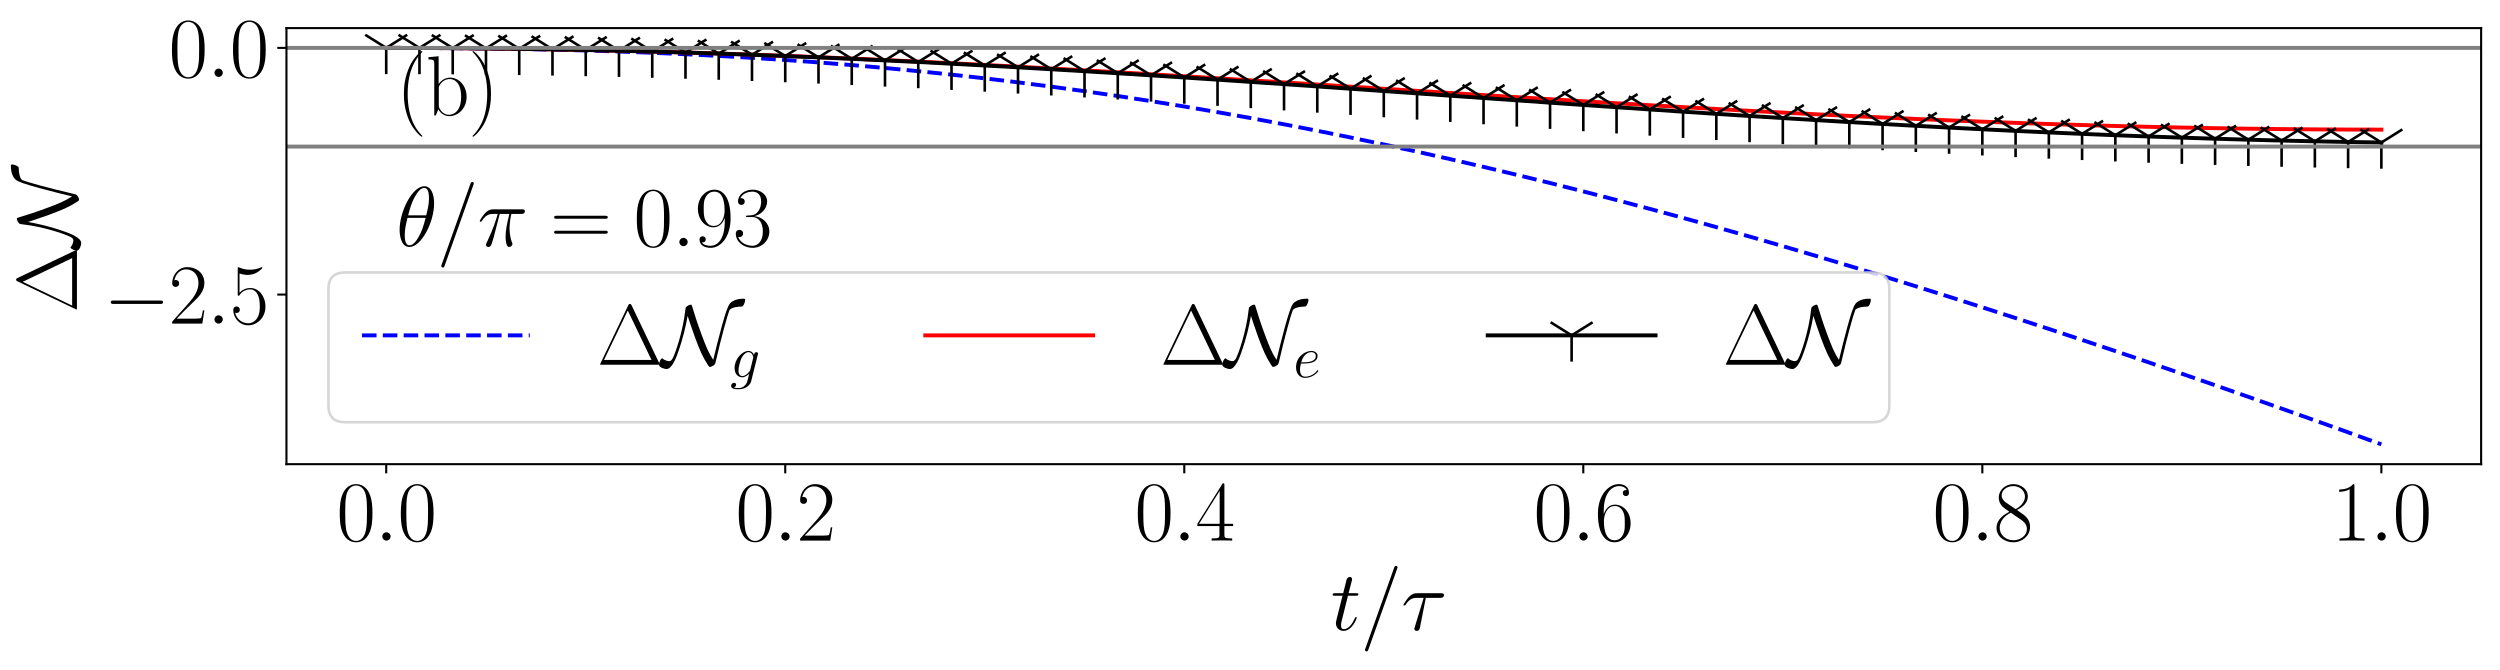 <?xml version="1.0" encoding="utf-8" standalone="no"?>
<!DOCTYPE svg PUBLIC "-//W3C//DTD SVG 1.1//EN"
  "http://www.w3.org/Graphics/SVG/1.1/DTD/svg11.dtd">
<svg xmlns:xlink="http://www.w3.org/1999/xlink" width="953.449pt" height="255.45pt" viewBox="0 0 953.449 255.45" xmlns="http://www.w3.org/2000/svg" version="1.1">
 <defs>
  <style type="text/css">*{stroke-linejoin: round; stroke-linecap: butt}</style>
 </defs>
 <g id="figure_1">
  <g id="patch_1">
   <path d="M 0 255.45 
L 953.449 255.45 
L 953.449 -0 
L 0 -0 
z
" style="fill: #ffffff"/>
  </g>
  <g id="axes_1">
   <g id="patch_2">
    <path d="M 109.249 177.03 
L 946.249 177.03 
L 946.249 10.71 
L 109.249 10.71 
z
" style="fill: #ffffff"/>
   </g>
   <g id="matplotlib.axis_1">
    <g id="xtick_1">
     <g id="line2d_1">
      <defs>
       <path id="m0fc0eaace1" d="M 0 0 
L 0 3.5 
" style="stroke: #000000; stroke-width: 0.8"/>
      </defs>
      <g>
       <use xlink:href="#m0fc0eaace1" x="147.293" y="177.03" style="stroke: #000000; stroke-width: 0.8"/>
      </g>
     </g>
     <g id="text_1">
      <!-- $\mathdefault{0.0}$ -->
      <g transform="translate(128.337 206.169) scale(0.32 -0.32)">
       <defs>
        <path id="CMR17-30" d="M 2688 2038 
C 2688 2430 2682 3099 2413 3613 
C 2176 4063 1798 4224 1466 4224 
C 1158 4224 768 4082 525 3620 
C 269 3137 243 2539 243 2038 
C 243 1671 250 1112 448 623 
C 723 -39 1216 -128 1466 -128 
C 1760 -128 2208 -7 2470 604 
C 2662 1048 2688 1568 2688 2038 
z
M 1466 -26 
C 1056 -26 813 328 723 816 
C 653 1196 653 1749 653 2109 
C 653 2604 653 3015 736 3407 
C 858 3954 1216 4121 1466 4121 
C 1728 4121 2067 3947 2189 3420 
C 2272 3054 2278 2623 2278 2109 
C 2278 1691 2278 1176 2202 797 
C 2067 96 1690 -26 1466 -26 
z
" transform="scale(0.016)"/>
        <path id="CMMI12-3a" d="M 1178 307 
C 1178 492 1024 620 870 620 
C 685 620 557 467 557 313 
C 557 128 710 0 864 0 
C 1050 0 1178 153 1178 307 
z
" transform="scale(0.016)"/>
       </defs>
       <use xlink:href="#CMR17-30" transform="scale(0.996)"/>
       <use xlink:href="#CMMI12-3a" transform="translate(45.69 0) scale(0.996)"/>
       <use xlink:href="#CMR17-30" transform="translate(72.788 0) scale(0.996)"/>
      </g>
     </g>
    </g>
    <g id="xtick_2">
     <g id="line2d_2">
      <g>
       <use xlink:href="#m0fc0eaace1" x="299.475" y="177.03" style="stroke: #000000; stroke-width: 0.8"/>
      </g>
     </g>
     <g id="text_2">
      <!-- $\mathdefault{0.2}$ -->
      <g transform="translate(280.519 206.169) scale(0.32 -0.32)">
       <defs>
        <path id="CMR17-32" d="M 2669 990 
L 2554 990 
C 2490 537 2438 460 2413 422 
C 2381 371 1920 371 1830 371 
L 602 371 
C 832 620 1280 1073 1824 1596 
C 2214 1966 2669 2400 2669 3033 
C 2669 3788 2067 4224 1395 4224 
C 691 4224 262 3603 262 3027 
C 262 2777 448 2745 525 2745 
C 589 2745 781 2783 781 3007 
C 781 3206 614 3264 525 3264 
C 486 3264 448 3257 422 3244 
C 544 3788 915 4057 1306 4057 
C 1862 4057 2227 3616 2227 3033 
C 2227 2477 1901 1998 1536 1583 
L 262 147 
L 262 0 
L 2515 0 
L 2669 990 
z
" transform="scale(0.016)"/>
       </defs>
       <use xlink:href="#CMR17-30" transform="scale(0.996)"/>
       <use xlink:href="#CMMI12-3a" transform="translate(45.69 0) scale(0.996)"/>
       <use xlink:href="#CMR17-32" transform="translate(72.788 0) scale(0.996)"/>
      </g>
     </g>
    </g>
    <g id="xtick_3">
     <g id="line2d_3">
      <g>
       <use xlink:href="#m0fc0eaace1" x="451.657" y="177.03" style="stroke: #000000; stroke-width: 0.8"/>
      </g>
     </g>
     <g id="text_3">
      <!-- $\mathdefault{0.4}$ -->
      <g transform="translate(432.701 206.169) scale(0.32 -0.32)">
       <defs>
        <path id="CMR17-34" d="M 2150 4147 
C 2150 4281 2144 4288 2029 4288 
L 128 1254 
L 128 1088 
L 1779 1088 
L 1779 460 
C 1779 230 1766 166 1318 166 
L 1197 166 
L 1197 0 
C 1402 12 1747 12 1965 12 
C 2182 12 2528 12 2733 0 
L 2733 166 
L 2611 166 
C 2163 166 2150 230 2150 460 
L 2150 1088 
L 2803 1088 
L 2803 1254 
L 2150 1254 
L 2150 4147 
z
M 1798 3723 
L 1798 1254 
L 256 1254 
L 1798 3723 
z
" transform="scale(0.016)"/>
       </defs>
       <use xlink:href="#CMR17-30" transform="scale(0.996)"/>
       <use xlink:href="#CMMI12-3a" transform="translate(45.69 0) scale(0.996)"/>
       <use xlink:href="#CMR17-34" transform="translate(72.788 0) scale(0.996)"/>
      </g>
     </g>
    </g>
    <g id="xtick_4">
     <g id="line2d_4">
      <g>
       <use xlink:href="#m0fc0eaace1" x="603.839" y="177.03" style="stroke: #000000; stroke-width: 0.8"/>
      </g>
     </g>
     <g id="text_4">
      <!-- $\mathdefault{0.6}$ -->
      <g transform="translate(584.882 206.169) scale(0.32 -0.32)">
       <defs>
        <path id="CMR17-36" d="M 678 2198 
C 678 3712 1395 4076 1811 4076 
C 1946 4076 2272 4049 2400 3782 
C 2298 3782 2106 3782 2106 3558 
C 2106 3385 2246 3328 2336 3328 
C 2394 3328 2566 3353 2566 3571 
C 2566 3987 2246 4224 1805 4224 
C 1043 4224 243 3411 243 2011 
C 243 257 966 -128 1478 -128 
C 2099 -128 2688 431 2688 1295 
C 2688 2101 2170 2688 1517 2688 
C 1126 2688 838 2430 678 1979 
L 678 2198 
z
M 1478 25 
C 691 25 691 1212 691 1450 
C 691 1914 909 2585 1504 2585 
C 1613 2585 1926 2585 2138 2140 
C 2253 1889 2253 1624 2253 1302 
C 2253 954 2253 696 2118 438 
C 1978 173 1773 25 1478 25 
z
" transform="scale(0.016)"/>
       </defs>
       <use xlink:href="#CMR17-30" transform="scale(0.996)"/>
       <use xlink:href="#CMMI12-3a" transform="translate(45.69 0) scale(0.996)"/>
       <use xlink:href="#CMR17-36" transform="translate(72.788 0) scale(0.996)"/>
      </g>
     </g>
    </g>
    <g id="xtick_5">
     <g id="line2d_5">
      <g>
       <use xlink:href="#m0fc0eaace1" x="756.021" y="177.03" style="stroke: #000000; stroke-width: 0.8"/>
      </g>
     </g>
     <g id="text_5">
      <!-- $\mathdefault{0.8}$ -->
      <g transform="translate(737.064 206.169) scale(0.32 -0.32)">
       <defs>
        <path id="CMR17-38" d="M 1741 2289 
C 2144 2494 2554 2803 2554 3298 
C 2554 3884 1990 4224 1472 4224 
C 890 4224 378 3800 378 3215 
C 378 3054 416 2777 666 2533 
C 730 2469 998 2276 1171 2154 
C 883 2006 211 1652 211 945 
C 211 282 838 -128 1459 -128 
C 2144 -128 2720 366 2720 1022 
C 2720 1607 2330 1877 2074 2051 
L 1741 2289 
z
M 902 2855 
C 851 2887 595 3086 595 3388 
C 595 3781 998 4076 1459 4076 
C 1965 4076 2336 3716 2336 3298 
C 2336 2700 1670 2359 1638 2359 
C 1632 2359 1626 2359 1574 2398 
L 902 2855 
z
M 2080 1536 
C 2176 1466 2483 1253 2483 861 
C 2483 385 2010 25 1472 25 
C 890 25 448 443 448 951 
C 448 1459 838 1884 1280 2083 
L 2080 1536 
z
" transform="scale(0.016)"/>
       </defs>
       <use xlink:href="#CMR17-30" transform="scale(0.996)"/>
       <use xlink:href="#CMMI12-3a" transform="translate(45.69 0) scale(0.996)"/>
       <use xlink:href="#CMR17-38" transform="translate(72.788 0) scale(0.996)"/>
      </g>
     </g>
    </g>
    <g id="xtick_6">
     <g id="line2d_6">
      <g>
       <use xlink:href="#m0fc0eaace1" x="908.202" y="177.03" style="stroke: #000000; stroke-width: 0.8"/>
      </g>
     </g>
     <g id="text_6">
      <!-- $\mathdefault{1.0}$ -->
      <g transform="translate(889.246 206.169) scale(0.32 -0.32)">
       <defs>
        <path id="CMR17-31" d="M 1702 4083 
C 1702 4217 1696 4224 1606 4224 
C 1357 3927 979 3833 621 3820 
C 602 3820 570 3820 563 3808 
C 557 3795 557 3782 557 3648 
C 755 3648 1088 3686 1344 3839 
L 1344 467 
C 1344 243 1331 166 781 166 
L 589 166 
L 589 0 
C 896 6 1216 12 1523 12 
C 1830 12 2150 6 2458 0 
L 2458 166 
L 2266 166 
C 1715 166 1702 236 1702 467 
L 1702 4083 
z
" transform="scale(0.016)"/>
       </defs>
       <use xlink:href="#CMR17-31" transform="scale(0.996)"/>
       <use xlink:href="#CMMI12-3a" transform="translate(45.69 0) scale(0.996)"/>
       <use xlink:href="#CMR17-30" transform="translate(72.788 0) scale(0.996)"/>
      </g>
     </g>
    </g>
    <g id="text_7">
     <!-- $t/\tau$ -->
     <g transform="translate(507.531 240.28) scale(0.32 -0.32)">
      <defs>
       <path id="CMMI12-74" d="M 1286 2566 
L 1875 2566 
C 1997 2566 2061 2566 2061 2681 
C 2061 2752 2022 2752 1894 2752 
L 1331 2752 
L 1568 3664 
C 1594 3752 1594 3764 1594 3808 
C 1594 3910 1510 3968 1427 3968 
C 1376 3968 1229 3948 1178 3746 
L 928 2752 
L 326 2752 
C 198 2752 141 2752 141 2630 
C 141 2566 186 2566 307 2566 
L 877 2566 
L 454 881 
C 403 657 384 593 384 510 
C 384 210 595 -64 954 -64 
C 1600 -64 1946 868 1946 913 
C 1946 951 1920 970 1882 970 
C 1869 970 1843 970 1830 944 
C 1824 938 1818 932 1773 830 
C 1638 510 1344 64 973 64 
C 781 64 768 223 768 364 
C 768 370 768 491 787 568 
L 1286 2566 
z
" transform="scale(0.016)"/>
       <path id="CMMI12-3d" d="M 2746 4563 
C 2746 4569 2784 4665 2784 4678 
C 2784 4755 2720 4800 2669 4800 
C 2637 4800 2579 4800 2528 4659 
L 384 -1364 
C 384 -1370 346 -1466 346 -1479 
C 346 -1556 410 -1600 461 -1600 
C 499 -1600 557 -1594 602 -1460 
L 2746 4563 
z
" transform="scale(0.016)"/>
       <path id="CMMI12-1c" d="M 1837 2406 
L 2899 2406 
C 2982 2406 3194 2406 3194 2611 
C 3194 2752 3072 2752 2957 2752 
L 1197 2752 
C 1050 2752 832 2752 538 2438 
C 371 2253 166 1916 166 1878 
C 166 1839 198 1827 237 1827 
C 282 1827 288 1846 320 1884 
C 653 2406 986 2406 1146 2406 
L 1677 2406 
L 1011 223 
C 979 127 979 114 979 95 
C 979 25 1024 -64 1152 -64 
C 1350 -64 1382 108 1402 204 
L 1837 2406 
z
" transform="scale(0.016)"/>
      </defs>
      <use xlink:href="#CMMI12-74" transform="scale(0.996)"/>
      <use xlink:href="#CMMI12-3d" transform="translate(35.226 0) scale(0.996)"/>
      <use xlink:href="#CMMI12-1c" transform="translate(84.001 0) scale(0.996)"/>
     </g>
    </g>
   </g>
   <g id="matplotlib.axis_2">
    <g id="ytick_1">
     <g id="line2d_7">
      <defs>
       <path id="m9c90360258" d="M 0 0 
L -3.5 0 
" style="stroke: #000000; stroke-width: 0.8"/>
      </defs>
      <g>
       <use xlink:href="#m9c90360258" x="109.249" y="112.348" style="stroke: #000000; stroke-width: 0.8"/>
      </g>
     </g>
     <g id="text_8">
      <!-- $\mathdefault{−2.5}$ -->
      <g transform="translate(39.54 123.418) scale(0.32 -0.32)">
       <defs>
        <path id="CMSY10-0" d="M 4218 1472 
C 4326 1472 4442 1472 4442 1600 
C 4442 1728 4326 1728 4218 1728 
L 755 1728 
C 646 1728 531 1728 531 1600 
C 531 1472 646 1472 755 1472 
L 4218 1472 
z
" transform="scale(0.016)"/>
        <path id="CMR17-35" d="M 730 3750 
C 794 3724 1056 3641 1325 3641 
C 1920 3641 2246 3961 2432 4140 
C 2432 4191 2432 4224 2394 4224 
C 2387 4224 2374 4224 2323 4198 
C 2099 4102 1837 4032 1517 4032 
C 1325 4032 1037 4055 723 4191 
C 653 4224 640 4224 634 4224 
C 602 4224 595 4217 595 4090 
L 595 2231 
C 595 2113 595 2080 659 2080 
C 691 2080 704 2093 736 2139 
C 941 2435 1222 2560 1542 2560 
C 1766 2560 2246 2415 2246 1293 
C 2246 1087 2246 716 2054 422 
C 1894 159 1645 25 1370 25 
C 947 25 518 319 403 812 
C 429 806 480 793 506 793 
C 589 793 749 838 749 1036 
C 749 1209 627 1280 506 1280 
C 358 1280 262 1190 262 1011 
C 262 454 704 -128 1382 -128 
C 2042 -128 2669 441 2669 1267 
C 2669 2054 2170 2662 1549 2662 
C 1222 2662 947 2540 730 2304 
L 730 3750 
z
" transform="scale(0.016)"/>
       </defs>
       <use xlink:href="#CMSY10-0" transform="scale(0.996)"/>
       <use xlink:href="#CMR17-32" transform="translate(77.487 0) scale(0.996)"/>
       <use xlink:href="#CMMI12-3a" transform="translate(123.178 0) scale(0.996)"/>
       <use xlink:href="#CMR17-35" transform="translate(150.275 0) scale(0.996)"/>
      </g>
     </g>
    </g>
    <g id="ytick_2">
     <g id="line2d_8">
      <g>
       <use xlink:href="#m9c90360258" x="109.249" y="18.27" style="stroke: #000000; stroke-width: 0.8"/>
      </g>
     </g>
     <g id="text_9">
      <!-- $\mathdefault{0.0}$ -->
      <g transform="translate(64.336 29.339) scale(0.32 -0.32)">
       <use xlink:href="#CMR17-30" transform="scale(0.996)"/>
       <use xlink:href="#CMMI12-3a" transform="translate(45.69 0) scale(0.996)"/>
       <use xlink:href="#CMR17-30" transform="translate(72.788 0) scale(0.996)"/>
      </g>
     </g>
    </g>
    <g id="text_10">
     <!-- $\Delta \mathcal{N}$ -->
     <g transform="translate(29.339 119.256) rotate(-90) scale(0.32 -0.32)">
      <defs>
       <path id="CMR17-1" d="M 2598 4435 
C 2547 4544 2522 4544 2470 4544 
C 2394 4544 2387 4531 2342 4441 
L 269 108 
C 262 96 237 38 237 32 
C 237 6 243 0 358 0 
L 4576 0 
C 4691 0 4698 6 4698 32 
C 4698 38 4672 96 4666 108 
L 2598 4435 
z
M 2310 4056 
L 4083 358 
L 531 358 
L 2310 4056 
z
" transform="scale(0.016)"/>
       <path id="CMSY10-4e" d="M 1958 3657 
C 2074 3326 2214 2848 2502 2065 
C 2906 982 3085 587 3475 -20 
C 3565 -154 3571 -160 3629 -160 
C 3718 -160 3853 -84 3923 -32 
C 4013 51 4019 57 4090 370 
C 4474 2046 4960 3791 5088 4084 
C 5094 4097 5222 4339 6010 4352 
C 6138 4358 6259 4697 6259 4838 
C 6259 4940 6221 4940 6131 4940 
C 5491 4940 5203 4672 5126 4588 
C 4947 4358 4794 3893 4499 2829 
C 4275 2014 4070 1186 3872 364 
C 3520 893 3322 1396 3014 2218 
C 2675 3122 2470 3785 2298 4358 
C 2259 4486 2253 4492 2195 4492 
C 2182 4492 2054 4492 1869 4339 
C 1805 4282 1798 4224 1792 4154 
C 1613 2460 1011 784 838 479 
C 787 383 710 268 582 268 
C 518 268 269 300 102 453 
C 70 479 58 479 51 479 
C -51 479 -186 160 -186 6 
C -186 -192 205 -320 384 -320 
C 794 -320 1120 580 1222 873 
C 1638 2026 1837 2976 1958 3657 
z
" transform="scale(0.016)"/>
      </defs>
      <use xlink:href="#CMR17-1" transform="scale(0.996)"/>
      <use xlink:href="#CMSY10-4e" transform="translate(76.92 0) scale(0.996)"/>
     </g>
    </g>
   </g>
   <g id="line2d_9">
    <path d="M 147.295 18.27 
L 159.976 18.293 
L 172.658 18.366 
L 185.34 18.494 
L 198.022 18.682 
L 210.704 18.935 
L 223.386 19.258 
L 236.067 19.655 
L 248.749 20.129 
L 261.431 20.685 
L 274.113 21.327 
L 286.795 22.058 
L 299.476 22.88 
L 312.158 23.797 
L 324.84 24.812 
L 337.522 25.925 
L 350.204 27.14 
L 362.886 28.457 
L 375.567 29.878 
L 388.249 31.404 
L 400.931 33.036 
L 413.613 34.773 
L 426.295 36.616 
L 438.976 38.565 
L 451.658 40.619 
L 464.34 42.777 
L 477.022 45.039 
L 489.704 47.403 
L 502.386 49.868 
L 515.067 52.432 
L 527.749 55.094 
L 540.431 57.852 
L 553.113 60.703 
L 565.795 63.646 
L 578.476 66.679 
L 591.158 69.799 
L 603.84 73.004 
L 616.522 76.291 
L 629.204 79.658 
L 641.886 83.102 
L 654.567 86.622 
L 667.249 90.215 
L 679.931 93.878 
L 692.613 97.609 
L 705.295 101.406 
L 717.976 105.266 
L 730.658 109.188 
L 743.34 113.168 
L 756.022 117.207 
L 768.704 121.3 
L 781.386 125.447 
L 794.067 129.645 
L 806.749 133.893 
L 819.431 138.189 
L 832.113 142.531 
L 844.795 146.918 
L 857.476 151.348 
L 870.158 155.82 
L 882.84 160.332 
L 895.522 164.882 
L 908.204 169.47 
" clip-path="url(#p4eb05b7d1b)" style="fill: none; stroke-dasharray: 5.55,2.4; stroke-dashoffset: 0; stroke: #0000ff; stroke-width: 1.5"/>
   </g>
   <g id="line2d_10">
    <path d="M 147.295 18.27 
L 159.976 18.292 
L 172.658 18.358 
L 185.34 18.469 
L 198.022 18.622 
L 210.704 18.818 
L 223.386 19.056 
L 236.067 19.334 
L 248.749 19.653 
L 261.431 20.01 
L 274.113 20.405 
L 286.795 20.837 
L 299.476 21.304 
L 312.158 21.804 
L 324.84 22.337 
L 337.522 22.901 
L 350.204 23.494 
L 362.886 24.115 
L 375.567 24.762 
L 388.249 25.432 
L 400.931 26.125 
L 413.613 26.839 
L 426.295 27.57 
L 438.976 28.319 
L 451.658 29.082 
L 464.34 29.857 
L 477.022 30.643 
L 489.704 31.437 
L 502.386 32.238 
L 515.067 33.043 
L 527.749 33.85 
L 540.431 34.657 
L 553.113 35.462 
L 565.795 36.263 
L 578.476 37.057 
L 591.158 37.843 
L 603.84 38.618 
L 616.522 39.381 
L 629.204 40.13 
L 641.886 40.861 
L 654.567 41.575 
L 667.249 42.268 
L 679.931 42.938 
L 692.613 43.585 
L 705.295 44.206 
L 717.976 44.799 
L 730.658 45.363 
L 743.34 45.896 
L 756.022 46.396 
L 768.704 46.863 
L 781.386 47.295 
L 794.067 47.69 
L 806.749 48.047 
L 819.431 48.366 
L 832.113 48.644 
L 844.795 48.882 
L 857.476 49.078 
L 870.158 49.231 
L 882.84 49.342 
L 895.522 49.408 
L 908.204 49.43 
" clip-path="url(#p4eb05b7d1b)" style="fill: none; stroke: #ff0000; stroke-width: 1.5; stroke-linecap: square"/>
   </g>
   <g id="line2d_11">
    <path d="M 147.295 18.27 
L 159.976 18.292 
L 172.658 18.359 
L 185.34 18.47 
L 198.022 18.625 
L 210.704 18.823 
L 223.386 19.064 
L 236.067 19.347 
L 248.749 19.672 
L 261.431 20.038 
L 274.113 20.443 
L 286.795 20.887 
L 299.476 21.368 
L 312.158 21.886 
L 324.84 22.439 
L 337.522 23.025 
L 350.204 23.644 
L 362.886 24.293 
L 375.567 24.972 
L 388.249 25.677 
L 400.931 26.409 
L 413.613 27.164 
L 426.295 27.942 
L 438.976 28.739 
L 451.658 29.555 
L 464.34 30.387 
L 477.022 31.234 
L 489.704 32.093 
L 502.386 32.962 
L 515.067 33.839 
L 527.749 34.722 
L 540.431 35.609 
L 553.113 36.498 
L 565.795 37.386 
L 578.476 38.273 
L 591.158 39.154 
L 603.84 40.029 
L 616.522 40.896 
L 629.204 41.752 
L 641.886 42.595 
L 654.567 43.424 
L 667.249 44.235 
L 679.931 45.029 
L 692.613 45.802 
L 705.295 46.553 
L 717.976 47.28 
L 730.658 47.982 
L 743.34 48.656 
L 756.022 49.302 
L 768.704 49.918 
L 781.386 50.502 
L 794.067 51.053 
L 806.749 51.57 
L 819.431 52.052 
L 832.113 52.497 
L 844.795 52.905 
L 857.476 53.275 
L 870.158 53.606 
L 882.84 53.897 
L 895.522 54.147 
L 908.204 54.357 
" clip-path="url(#p4eb05b7d1b)" style="fill: none; stroke: #000000; stroke-width: 1.5; stroke-linecap: square"/>
    <defs>
     <path id="m727d7e6ba8" d="M 0 0 
L 0 10 
M 0 0 
L 8 -5 
M 0 0 
L -8 -5 
" style="stroke: #000000"/>
    </defs>
    <g clip-path="url(#p4eb05b7d1b)">
     <use xlink:href="#m727d7e6ba8" x="147.295" y="18.27" style="stroke: #000000"/>
     <use xlink:href="#m727d7e6ba8" x="159.976" y="18.292" style="stroke: #000000"/>
     <use xlink:href="#m727d7e6ba8" x="172.658" y="18.359" style="stroke: #000000"/>
     <use xlink:href="#m727d7e6ba8" x="185.34" y="18.47" style="stroke: #000000"/>
     <use xlink:href="#m727d7e6ba8" x="198.022" y="18.625" style="stroke: #000000"/>
     <use xlink:href="#m727d7e6ba8" x="210.704" y="18.823" style="stroke: #000000"/>
     <use xlink:href="#m727d7e6ba8" x="223.386" y="19.064" style="stroke: #000000"/>
     <use xlink:href="#m727d7e6ba8" x="236.067" y="19.347" style="stroke: #000000"/>
     <use xlink:href="#m727d7e6ba8" x="248.749" y="19.672" style="stroke: #000000"/>
     <use xlink:href="#m727d7e6ba8" x="261.431" y="20.038" style="stroke: #000000"/>
     <use xlink:href="#m727d7e6ba8" x="274.113" y="20.443" style="stroke: #000000"/>
     <use xlink:href="#m727d7e6ba8" x="286.795" y="20.887" style="stroke: #000000"/>
     <use xlink:href="#m727d7e6ba8" x="299.476" y="21.368" style="stroke: #000000"/>
     <use xlink:href="#m727d7e6ba8" x="312.158" y="21.886" style="stroke: #000000"/>
     <use xlink:href="#m727d7e6ba8" x="324.84" y="22.439" style="stroke: #000000"/>
     <use xlink:href="#m727d7e6ba8" x="337.522" y="23.025" style="stroke: #000000"/>
     <use xlink:href="#m727d7e6ba8" x="350.204" y="23.644" style="stroke: #000000"/>
     <use xlink:href="#m727d7e6ba8" x="362.886" y="24.293" style="stroke: #000000"/>
     <use xlink:href="#m727d7e6ba8" x="375.567" y="24.972" style="stroke: #000000"/>
     <use xlink:href="#m727d7e6ba8" x="388.249" y="25.677" style="stroke: #000000"/>
     <use xlink:href="#m727d7e6ba8" x="400.931" y="26.409" style="stroke: #000000"/>
     <use xlink:href="#m727d7e6ba8" x="413.613" y="27.164" style="stroke: #000000"/>
     <use xlink:href="#m727d7e6ba8" x="426.295" y="27.942" style="stroke: #000000"/>
     <use xlink:href="#m727d7e6ba8" x="438.976" y="28.739" style="stroke: #000000"/>
     <use xlink:href="#m727d7e6ba8" x="451.658" y="29.555" style="stroke: #000000"/>
     <use xlink:href="#m727d7e6ba8" x="464.34" y="30.387" style="stroke: #000000"/>
     <use xlink:href="#m727d7e6ba8" x="477.022" y="31.234" style="stroke: #000000"/>
     <use xlink:href="#m727d7e6ba8" x="489.704" y="32.093" style="stroke: #000000"/>
     <use xlink:href="#m727d7e6ba8" x="502.386" y="32.962" style="stroke: #000000"/>
     <use xlink:href="#m727d7e6ba8" x="515.067" y="33.839" style="stroke: #000000"/>
     <use xlink:href="#m727d7e6ba8" x="527.749" y="34.722" style="stroke: #000000"/>
     <use xlink:href="#m727d7e6ba8" x="540.431" y="35.609" style="stroke: #000000"/>
     <use xlink:href="#m727d7e6ba8" x="553.113" y="36.498" style="stroke: #000000"/>
     <use xlink:href="#m727d7e6ba8" x="565.795" y="37.386" style="stroke: #000000"/>
     <use xlink:href="#m727d7e6ba8" x="578.476" y="38.273" style="stroke: #000000"/>
     <use xlink:href="#m727d7e6ba8" x="591.158" y="39.154" style="stroke: #000000"/>
     <use xlink:href="#m727d7e6ba8" x="603.84" y="40.029" style="stroke: #000000"/>
     <use xlink:href="#m727d7e6ba8" x="616.522" y="40.896" style="stroke: #000000"/>
     <use xlink:href="#m727d7e6ba8" x="629.204" y="41.752" style="stroke: #000000"/>
     <use xlink:href="#m727d7e6ba8" x="641.886" y="42.595" style="stroke: #000000"/>
     <use xlink:href="#m727d7e6ba8" x="654.567" y="43.424" style="stroke: #000000"/>
     <use xlink:href="#m727d7e6ba8" x="667.249" y="44.235" style="stroke: #000000"/>
     <use xlink:href="#m727d7e6ba8" x="679.931" y="45.029" style="stroke: #000000"/>
     <use xlink:href="#m727d7e6ba8" x="692.613" y="45.802" style="stroke: #000000"/>
     <use xlink:href="#m727d7e6ba8" x="705.295" y="46.553" style="stroke: #000000"/>
     <use xlink:href="#m727d7e6ba8" x="717.976" y="47.28" style="stroke: #000000"/>
     <use xlink:href="#m727d7e6ba8" x="730.658" y="47.982" style="stroke: #000000"/>
     <use xlink:href="#m727d7e6ba8" x="743.34" y="48.656" style="stroke: #000000"/>
     <use xlink:href="#m727d7e6ba8" x="756.022" y="49.302" style="stroke: #000000"/>
     <use xlink:href="#m727d7e6ba8" x="768.704" y="49.918" style="stroke: #000000"/>
     <use xlink:href="#m727d7e6ba8" x="781.386" y="50.502" style="stroke: #000000"/>
     <use xlink:href="#m727d7e6ba8" x="794.067" y="51.053" style="stroke: #000000"/>
     <use xlink:href="#m727d7e6ba8" x="806.749" y="51.57" style="stroke: #000000"/>
     <use xlink:href="#m727d7e6ba8" x="819.431" y="52.052" style="stroke: #000000"/>
     <use xlink:href="#m727d7e6ba8" x="832.113" y="52.497" style="stroke: #000000"/>
     <use xlink:href="#m727d7e6ba8" x="844.795" y="52.905" style="stroke: #000000"/>
     <use xlink:href="#m727d7e6ba8" x="857.476" y="53.275" style="stroke: #000000"/>
     <use xlink:href="#m727d7e6ba8" x="870.158" y="53.606" style="stroke: #000000"/>
     <use xlink:href="#m727d7e6ba8" x="882.84" y="53.897" style="stroke: #000000"/>
     <use xlink:href="#m727d7e6ba8" x="895.522" y="54.147" style="stroke: #000000"/>
     <use xlink:href="#m727d7e6ba8" x="908.204" y="54.357" style="stroke: #000000"/>
    </g>
   </g>
   <g id="line2d_12">
    <path d="M 109.249 18.27 
L 946.249 18.27 
" clip-path="url(#p4eb05b7d1b)" style="fill: none; stroke: #808080; stroke-width: 1.5; stroke-linecap: square"/>
   </g>
   <g id="line2d_13">
    <path d="M 109.249 55.901 
L 946.249 55.901 
" clip-path="url(#p4eb05b7d1b)" style="fill: none; stroke: #808080; stroke-width: 1.5; stroke-linecap: square"/>
   </g>
   <g id="patch_3">
    <path d="M 109.249 177.03 
L 109.249 10.71 
" style="fill: none; stroke: #000000; stroke-width: 0.8; stroke-linejoin: miter; stroke-linecap: square"/>
   </g>
   <g id="patch_4">
    <path d="M 946.249 177.03 
L 946.249 10.71 
" style="fill: none; stroke: #000000; stroke-width: 0.8; stroke-linejoin: miter; stroke-linecap: square"/>
   </g>
   <g id="patch_5">
    <path d="M 109.249 177.03 
L 946.249 177.03 
" style="fill: none; stroke: #000000; stroke-width: 0.8; stroke-linejoin: miter; stroke-linecap: square"/>
   </g>
   <g id="patch_6">
    <path d="M 109.249 10.71 
L 946.249 10.71 
" style="fill: none; stroke: #000000; stroke-width: 0.8; stroke-linejoin: miter; stroke-linecap: square"/>
   </g>
   <g id="text_11">
    <!-- $\theta/\pi = 0.93$ -->
    <g transform="translate(151.099 93.87) scale(0.32 -0.32)">
     <defs>
      <path id="CMMI12-12" d="M 2835 3200 
C 2835 3849 2630 4480 2106 4480 
C 1210 4480 256 2615 256 1215 
C 256 922 320 -64 992 -64 
C 1862 -64 2835 1755 2835 3200 
z
M 896 2304 
C 992 2679 1126 3213 1382 3665 
C 1594 4046 1818 4351 2099 4351 
C 2310 4351 2451 4173 2451 3563 
C 2451 3334 2432 3016 2246 2304 
L 896 2304 
z
M 2202 2112 
C 2042 1488 1907 1088 1677 687 
C 1491 362 1267 64 998 64 
C 800 64 640 216 640 846 
C 640 1259 742 1692 845 2112 
L 2202 2112 
z
" transform="scale(0.016)"/>
      <path id="CMMI12-19" d="M 1658 2406 
L 2381 2406 
C 2208 1691 2099 1225 2099 715 
C 2099 625 2099 -64 2362 -64 
C 2496 -64 2611 57 2611 166 
C 2611 198 2611 210 2566 306 
C 2394 746 2394 1295 2394 1340 
C 2394 1378 2394 1832 2528 2406 
L 3245 2406 
C 3328 2406 3539 2406 3539 2611 
C 3539 2752 3418 2752 3302 2752 
L 1197 2752 
C 1050 2752 832 2752 538 2438 
C 371 2253 166 1915 166 1876 
C 166 1838 198 1825 237 1825 
C 282 1825 288 1844 320 1883 
C 653 2406 986 2406 1146 2406 
L 1510 2406 
C 1370 1927 1210 1372 685 255 
C 634 153 634 140 634 102 
C 634 -32 749 -64 806 -64 
C 992 -64 1043 102 1120 370 
C 1222 695 1222 708 1286 964 
L 1658 2406 
z
" transform="scale(0.016)"/>
      <path id="CMR17-3d" d="M 4115 2048 
C 4211 2048 4307 2048 4307 2156 
C 4307 2272 4198 2272 4090 2272 
L 512 2272 
C 403 2272 294 2272 294 2156 
C 294 2048 390 2048 486 2048 
L 4115 2048 
z
M 4090 927 
C 4198 927 4307 927 4307 1043 
C 4307 1152 4211 1152 4115 1152 
L 486 1152 
C 390 1152 294 1152 294 1043 
C 294 927 403 927 512 927 
L 4090 927 
z
" transform="scale(0.016)"/>
      <path id="CMR17-39" d="M 2253 1871 
C 2253 448 1670 25 1190 25 
C 1043 25 685 43 538 281 
C 704 256 826 345 826 505 
C 826 678 685 736 595 736 
C 538 736 365 710 365 492 
C 365 68 742 -128 1203 -128 
C 1939 -128 2688 665 2688 2090 
C 2688 3857 1971 4224 1485 4224 
C 851 4224 243 3664 243 2800 
C 243 2000 762 1408 1414 1408 
C 1952 1408 2189 1910 2253 2122 
L 2253 1871 
z
M 1427 1510 
C 1254 1510 1011 1542 813 1929 
C 678 2181 678 2477 678 2793 
C 678 3174 678 3438 858 3722 
C 947 3857 1114 4076 1485 4076 
C 2240 4076 2240 2909 2240 2651 
C 2240 2193 2035 1510 1427 1510 
z
" transform="scale(0.016)"/>
      <path id="CMR17-33" d="M 1414 2176 
C 1984 2176 2234 1673 2234 1094 
C 2234 322 1824 25 1453 25 
C 1114 25 563 193 390 691 
C 422 678 454 678 486 678 
C 640 678 755 780 755 947 
C 755 1132 614 1216 486 1216 
C 378 1216 211 1164 211 927 
C 211 335 787 -128 1466 -128 
C 2176 -128 2720 432 2720 1087 
C 2720 1718 2208 2176 1600 2246 
C 2086 2347 2554 2776 2554 3353 
C 2554 3856 2048 4224 1472 4224 
C 890 4224 378 3862 378 3347 
C 378 3123 544 3084 627 3084 
C 762 3084 877 3167 877 3334 
C 877 3500 762 3584 627 3584 
C 602 3584 570 3584 544 3571 
C 730 3999 1235 4076 1459 4076 
C 1683 4076 2106 3966 2106 3347 
C 2106 3167 2080 2851 1862 2574 
C 1670 2329 1453 2316 1242 2297 
C 1210 2297 1062 2284 1037 2284 
C 992 2278 966 2272 966 2227 
C 966 2182 973 2176 1101 2176 
L 1414 2176 
z
" transform="scale(0.016)"/>
     </defs>
     <use xlink:href="#CMMI12-12" transform="scale(0.996)"/>
     <use xlink:href="#CMMI12-3d" transform="translate(48.17 0) scale(0.996)"/>
     <use xlink:href="#CMMI12-19" transform="translate(96.944 0) scale(0.996)"/>
     <use xlink:href="#CMR17-3d" transform="translate(183.529 0) scale(0.996)"/>
     <use xlink:href="#CMR17-30" transform="translate(282.918 0) scale(0.996)"/>
     <use xlink:href="#CMMI12-3a" transform="translate(328.608 0) scale(0.996)"/>
     <use xlink:href="#CMR17-39" transform="translate(355.705 0) scale(0.996)"/>
     <use xlink:href="#CMR17-33" transform="translate(401.396 0) scale(0.996)"/>
    </g>
   </g>
   <g id="text_12">
    <!-- (b) -->
    <g transform="translate(151.099 43.974) scale(0.32 -0.32)">
     <defs>
      <path id="CMR17-28" d="M 1958 -1562 
C 1958 -1556 1958 -1543 1939 -1524 
C 1645 -1223 858 -403 858 1596 
C 858 3595 1632 4408 1946 4729 
C 1946 4735 1958 4748 1958 4767 
C 1958 4787 1939 4800 1914 4800 
C 1843 4800 1299 4325 986 3620 
C 666 2909 576 2218 576 1603 
C 576 1141 621 360 1005 -467 
C 1312 -1133 1837 -1600 1914 -1600 
C 1946 -1600 1958 -1588 1958 -1562 
z
" transform="scale(0.016)"/>
      <path id="CMR17-62" d="M 960 4416 
L 198 4345 
L 198 4179 
C 576 4179 634 4141 634 3843 
L 634 -13 
L 749 -13 
L 934 445 
C 1120 141 1395 -64 1766 -64 
C 2406 -64 3053 503 3053 1382 
C 3053 2209 2477 2816 1830 2816 
C 1434 2816 1152 2603 960 2351 
L 960 4416 
z
M 973 2022 
C 973 2138 973 2157 1062 2293 
C 1312 2681 1670 2713 1792 2713 
C 1984 2713 2643 2610 2643 1388 
C 2643 109 1888 38 1734 38 
C 1536 38 1248 115 1043 490 
C 973 613 973 626 973 742 
L 973 2022 
z
" transform="scale(0.016)"/>
      <path id="CMR17-29" d="M 1683 1596 
C 1683 2057 1638 2839 1254 3665 
C 947 4332 422 4800 346 4800 
C 326 4800 301 4793 301 4761 
C 301 4748 307 4742 314 4729 
C 621 4408 1402 3595 1402 1603 
C 1402 -396 627 -1210 314 -1530 
C 307 -1543 301 -1549 301 -1562 
C 301 -1594 326 -1600 346 -1600 
C 416 -1600 960 -1127 1274 -422 
C 1594 289 1683 981 1683 1596 
z
" transform="scale(0.016)"/>
     </defs>
     <use xlink:href="#CMR17-28" transform="scale(0.996)"/>
     <use xlink:href="#CMR17-62" transform="translate(35.281 0) scale(0.996)"/>
     <use xlink:href="#CMR17-29" transform="translate(86.176 0) scale(0.996)"/>
    </g>
   </g>
   <g id="legend_1">
    <g id="patch_7">
     <path d="M 131.649 161.03 
L 714.156 161.03 
Q 720.556 161.03 720.556 154.63 
L 720.556 110.308 
Q 720.556 103.908 714.156 103.908 
L 131.649 103.908 
Q 125.249 103.908 125.249 110.308 
L 125.249 154.63 
Q 125.249 161.03 131.649 161.03 
z
" style="fill: #ffffff; opacity: 0.8; stroke: #cccccc; stroke-linejoin: miter"/>
    </g>
    <g id="line2d_14">
     <path d="M 138.049 127.908 
L 170.049 127.908 
L 202.049 127.908 
" style="fill: none; stroke-dasharray: 5.55,2.4; stroke-dashoffset: 0; stroke: #0000ff; stroke-width: 1.5"/>
    </g>
    <g id="text_13">
     <!-- $\Delta\mathcal{N}_g$ -->
     <g transform="translate(227.649 139.108) scale(0.32 -0.32)">
      <defs>
       <path id="CMMI12-67" d="M 2163 811 
C 2138 708 2125 683 2042 587 
C 1779 249 1510 128 1312 128 
C 1101 128 902 293 902 734 
C 902 1072 1094 1787 1235 2075 
C 1421 2432 1709 2687 1978 2687 
C 2400 2687 2483 2164 2483 2126 
L 2464 2036 
L 2163 811 
z
M 2560 2394 
C 2477 2579 2298 2816 1978 2816 
C 1280 2816 486 1941 486 989 
C 486 325 890 0 1299 0 
C 1638 0 1939 268 2054 396 
L 1914 -176 
C 1824 -520 1786 -677 1555 -896 
C 1293 -1152 1050 -1152 909 -1152 
C 717 -1152 557 -1140 397 -1090 
C 602 -1034 653 -858 653 -789 
C 653 -689 576 -589 435 -589 
C 282 -589 115 -714 115 -921 
C 115 -1178 378 -1280 922 -1280 
C 1747 -1280 2176 -758 2259 -420 
L 2970 2426 
C 2989 2502 2989 2515 2989 2528 
C 2989 2617 2918 2688 2822 2688 
C 2669 2688 2579 2560 2560 2388 
L 2560 2394 
z
" transform="scale(0.016)"/>
      </defs>
      <use xlink:href="#CMR17-1" transform="scale(0.996)"/>
      <use xlink:href="#CMSY10-4e" transform="translate(76.92 0) scale(0.996)"/>
      <use xlink:href="#CMMI12-67" transform="translate(158.662 -14.944) scale(0.697)"/>
     </g>
    </g>
    <g id="line2d_15">
     <path d="M 352.884 127.908 
L 384.884 127.908 
L 416.884 127.908 
" style="fill: none; stroke: #ff0000; stroke-width: 1.5; stroke-linecap: square"/>
    </g>
    <g id="text_14">
     <!-- $\Delta\mathcal{N}_e$ -->
     <g transform="translate(442.484 139.108) scale(0.32 -0.32)">
      <defs>
       <path id="CMMI12-65" d="M 1146 1472 
C 1318 1472 1754 1484 2061 1600 
C 2547 1786 2592 2160 2592 2275 
C 2592 2559 2349 2816 1926 2816 
C 1254 2816 288 2205 288 1066 
C 288 400 672 -64 1254 -64 
C 2125 -64 2675 609 2675 691 
C 2675 729 2637 761 2611 761 
C 2592 761 2586 755 2528 698 
C 2118 159 1510 64 1267 64 
C 902 64 710 349 710 818 
C 710 907 710 1066 806 1472 
L 1146 1472 
z
M 838 1600 
C 1114 2591 1722 2687 1926 2687 
C 2208 2687 2400 2520 2400 2275 
C 2400 1600 1376 1600 1107 1600 
L 838 1600 
z
" transform="scale(0.016)"/>
      </defs>
      <use xlink:href="#CMR17-1" transform="scale(0.996)"/>
      <use xlink:href="#CMSY10-4e" transform="translate(76.92 0) scale(0.996)"/>
      <use xlink:href="#CMMI12-65" transform="translate(158.662 -14.944) scale(0.697)"/>
     </g>
    </g>
    <g id="line2d_16">
     <path d="M 567.384 127.908 
L 599.384 127.908 
L 631.384 127.908 
" style="fill: none; stroke: #000000; stroke-width: 1.5; stroke-linecap: square"/>
     <g>
      <use xlink:href="#m727d7e6ba8" x="599.384" y="127.908" style="stroke: #000000"/>
     </g>
    </g>
    <g id="text_15">
     <!-- $\Delta\mathcal{N}$ -->
     <g transform="translate(656.984 139.108) scale(0.32 -0.32)">
      <use xlink:href="#CMR17-1" transform="scale(0.996)"/>
      <use xlink:href="#CMSY10-4e" transform="translate(76.92 0) scale(0.996)"/>
     </g>
    </g>
   </g>
  </g>
 </g>
 <defs>
  <clipPath id="p4eb05b7d1b">
   <rect x="109.249" y="10.71" width="837" height="166.32"/>
  </clipPath>
 </defs>
</svg>
